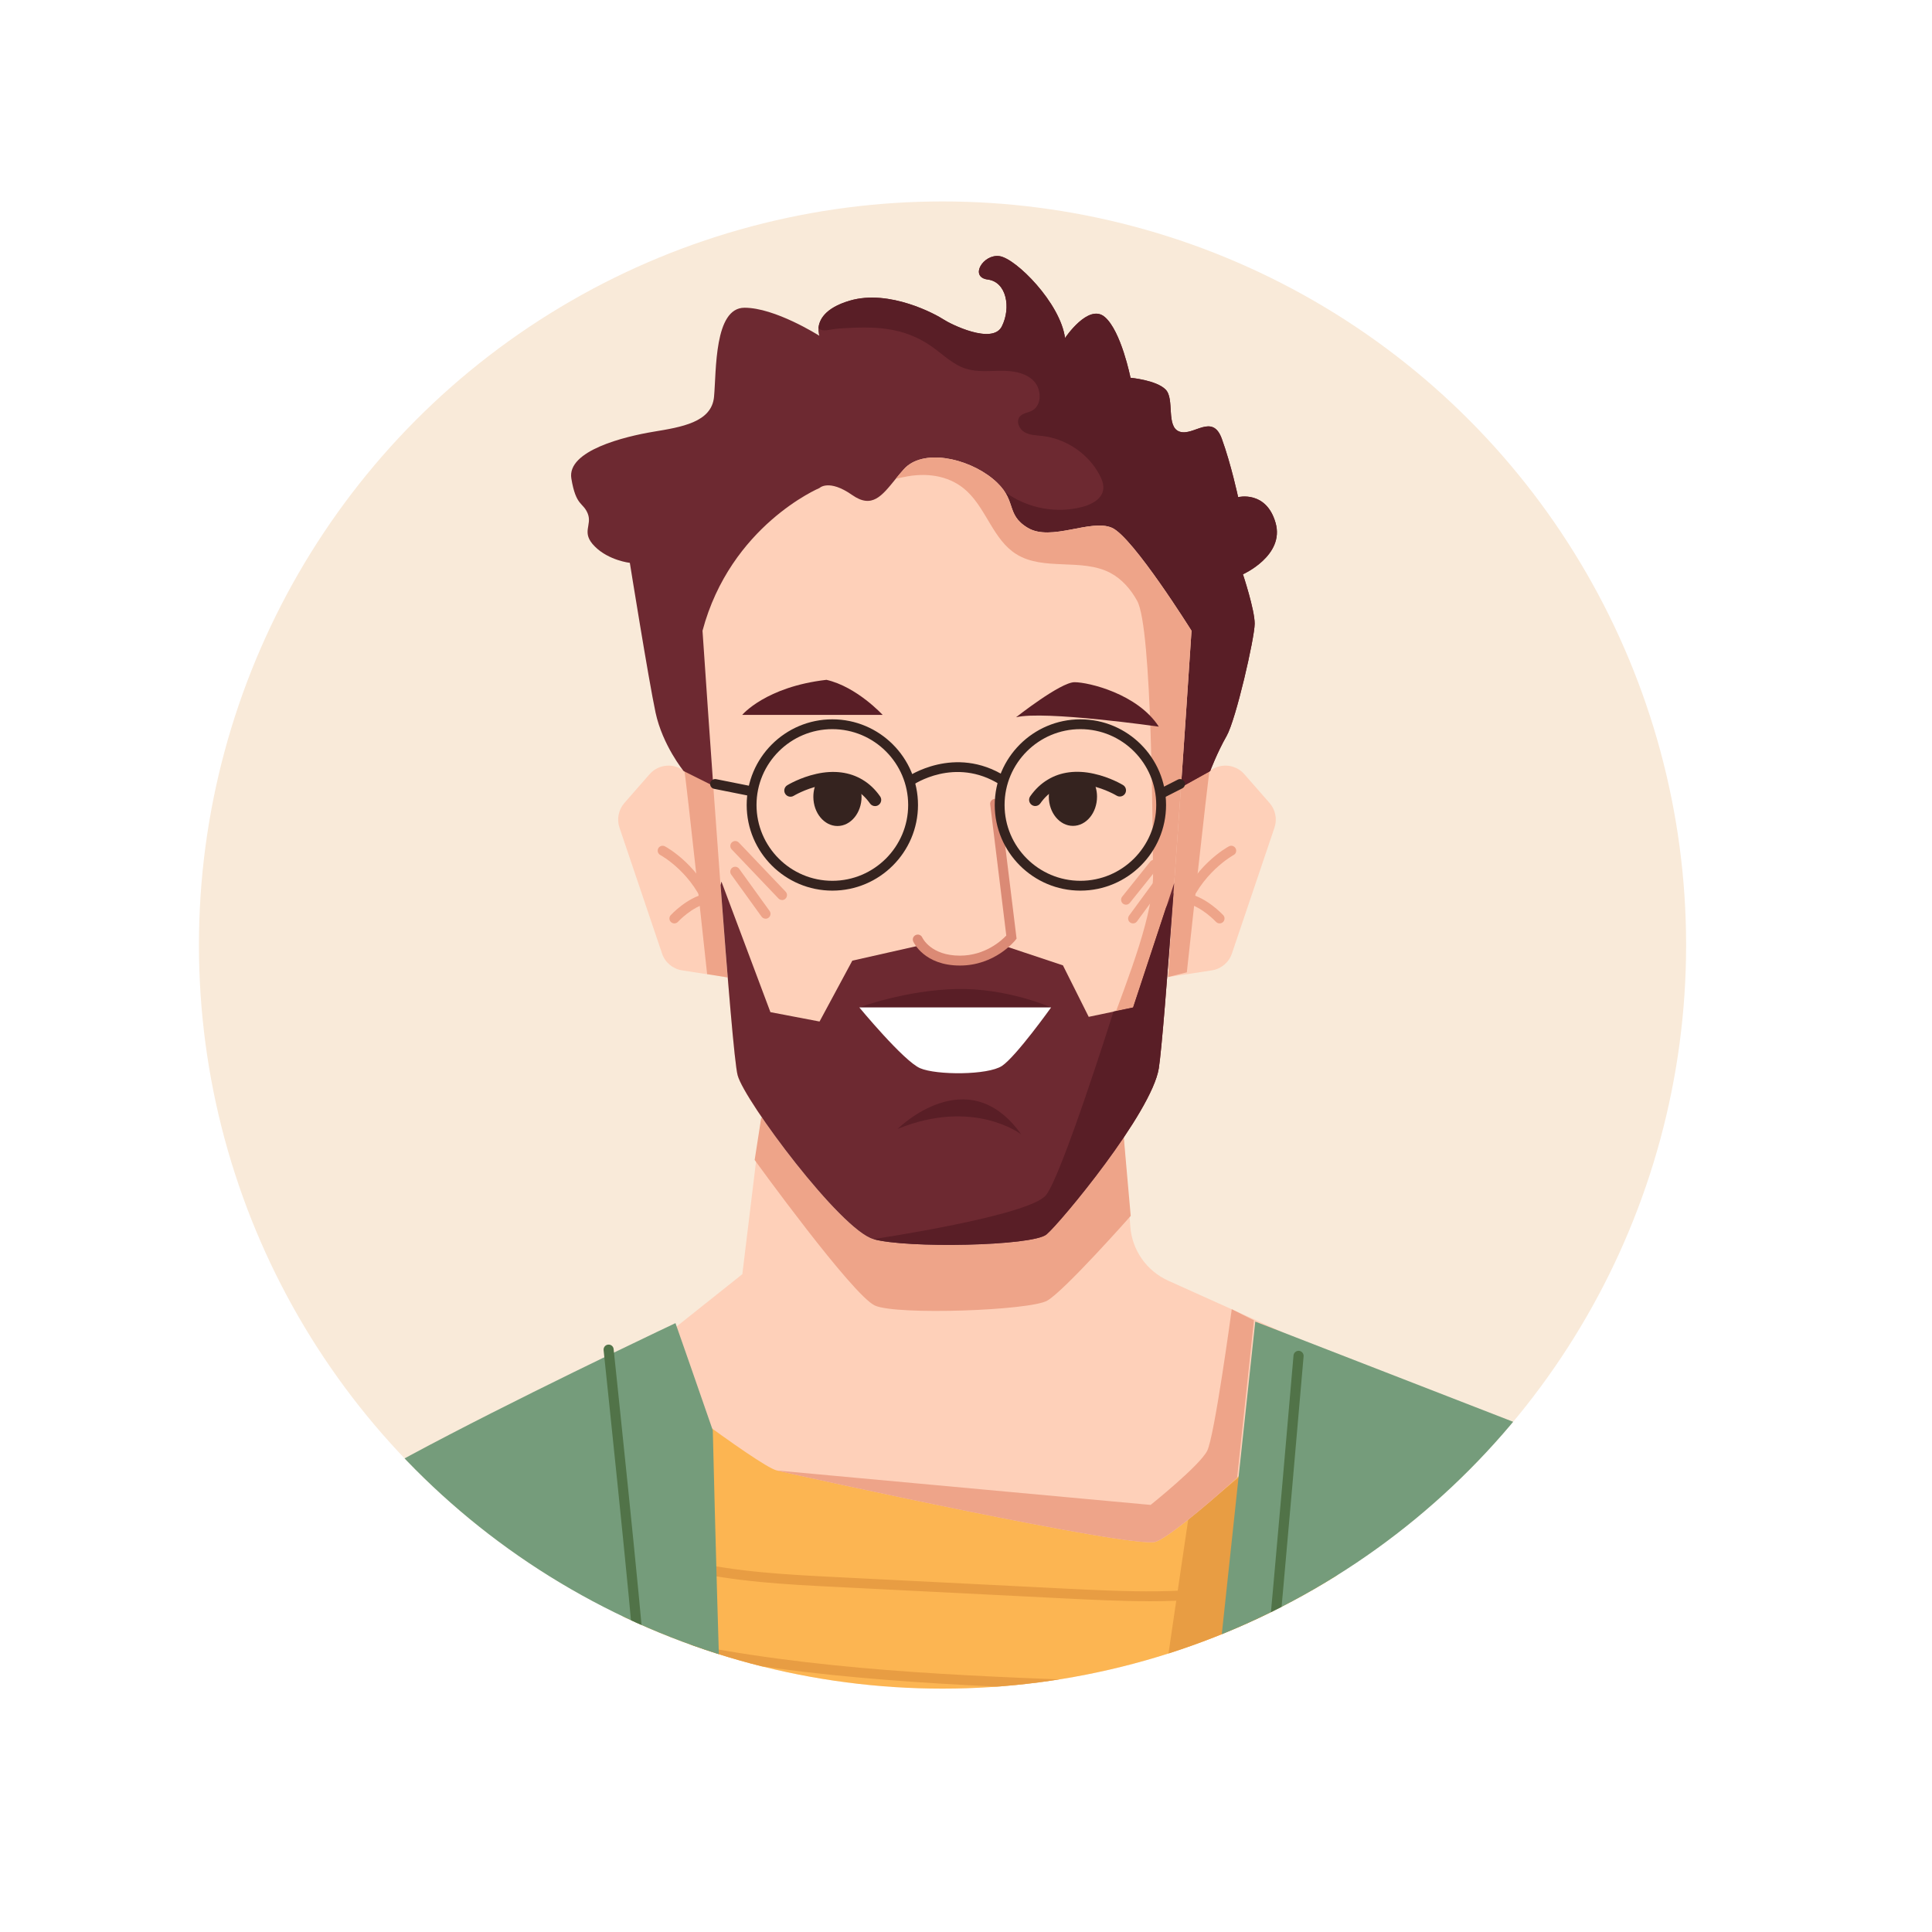<?xml version="1.0" encoding="UTF-8"?>
<svg id="Layer_2" data-name="Layer 2" xmlns="http://www.w3.org/2000/svg" xmlns:xlink="http://www.w3.org/1999/xlink" viewBox="0 0 293 293">
  <defs>
    <style>
      .cls-1 {
        fill: #517348;
      }

      .cls-2, .cls-3 {
        fill: #fff;
      }

      .cls-4 {
        fill: #f9ead9;
      }

      .cls-5 {
        clip-path: url(#clippath-1);
      }

      .cls-6 {
        fill: #759c7b;
      }

      .cls-7 {
        fill: #6d2931;
      }

      .cls-3 {
        filter: url(#drop-shadow-1);
      }

      .cls-8 {
        fill: #591e26;
      }

      .cls-9 {
        fill: #fcb552;
      }

      .cls-10 {
        fill: #eea489;
      }

      .cls-11 {
        fill: #e89d43;
      }

      .cls-12 {
        clip-path: url(#clippath);
      }

      .cls-13 {
        fill: none;
      }

      .cls-14 {
        fill: #fed0b9;
      }

      .cls-15 {
        fill: #35231f;
      }

      .cls-16 {
        fill: #db8a75;
      }
    </style>
    <filter id="drop-shadow-1" filterUnits="userSpaceOnUse">
      <feOffset dx="3" dy="3"/>
      <feGaussianBlur result="blur" stdDeviation="5"/>
      <feFlood flood-color="#000" flood-opacity=".42"/>
      <feComposite in2="blur" operator="in"/>
      <feComposite in="SourceGraphic"/>
    </filter>
    <clipPath id="clippath">
      <circle class="cls-4" cx="142.94" cy="143.32" r="112.77"/>
    </clipPath>
    <clipPath id="clippath-1">
      <path class="cls-13" d="m249.69,224.31c-4.85-1.87-14.18-6.34-14.18-6.34l-33.12,31.07,1.74-42.66-108.92.77,4,51.4s53.81,9.83,59.41,10.57c2.69.36,95.93-42.94,91.08-44.8Z"/>
    </clipPath>
  </defs>
  <g id="diverse_portrait_people_icons" data-name="diverse portrait people icons">
    <g>
      <circle class="cls-3" cx="143.45" cy="143.41" r="130.7"/>
      <g>
        <circle class="cls-4" cx="142.94" cy="143.32" r="112.77"/>
        <g class="cls-12">
          <g>
            <g>
              <path class="cls-9" d="m204.12,206.37l-1.9,46.63c-3.13,1.39-6.41,2.69-9.84,3.85-.11.04-.22.08-.32.12-2.58.87-5.25,1.67-8,2.39-2.71.72-5.51,1.34-8.39,1.88-9.51,1.78-19.9,2.54-31.16,1.83-12.53-.79-24.35-2.97-35.31-6.05-4.17-1.16-8.23-2.46-12.15-3.87-.93-.32-1.85-.67-2.77-1l.49-23.64.44-21.36,9.47-.07,85.04-.6,7.15-.06,7.26-.05Z"/>
              <g class="cls-5">
                <g>
                  <path class="cls-11" d="m174.16,242.83c-4.33,0-8.66-.22-12.92-.43l-34.43-1.73c-7.64-.38-15.53-.78-23.14-2.61-18.3-4.41-33.37-16.92-43.12-25.94l1.01-1.1c9.62,8.91,24.49,21.26,42.45,25.59,7.47,1.8,15.29,2.19,22.86,2.57l34.43,1.73c9.42.47,19.17.96,28.55-.95,12.23-2.5,23.34-9.01,34.08-15.31,10.48-6.14,21.31-12.5,33.29-15.23l.33,1.46c-11.75,2.68-22.49,8.98-32.87,15.07-10.85,6.36-22.07,12.94-34.54,15.48-5.29,1.08-10.66,1.41-16.01,1.41Z"/>
                  <path class="cls-11" d="m203.77,257.67c-2.71,0-5.41-.1-8.07-.2l-28.71-1.05c-21.58-.79-43.89-1.61-65.44-6.16-24.3-5.13-44.23-14.42-59.22-27.61l.99-1.12c14.8,13.02,34.5,22.2,58.54,27.27,21.42,4.52,43.67,5.34,65.19,6.13l28.71,1.05c6.96.26,14.16.52,21.05-1.03,8.41-1.89,15.97-6.36,23.28-10.69l30.49-18.05.76,1.28-30.49,18.05c-7.41,4.39-15.07,8.92-23.71,10.86-4.4.99-8.89,1.26-13.36,1.26Z"/>
                  <path class="cls-11" d="m136.65,272.87c-1.85,0-3.69-.01-5.54-.03-5.52-.07-11.93-.24-18.11-1.37-6.27-1.15-12.28-3.25-18.92-5.67-23.76-8.67-47.6-18.1-70.86-28.03l.59-1.37c23.24,9.91,47.05,19.33,70.79,28,6.58,2.4,12.52,4.48,18.68,5.61,6.07,1.11,12.4,1.28,17.86,1.34,28.2.35,56.58-1.97,84.35-6.88,7.77-1.37,15.97-3.03,23.31-6.73,2.92-1.47,5.73-3.29,8.45-5.05,2.88-1.86,5.85-3.78,8.99-5.33,7.43-3.66,15.63-5.17,23.56-6.64l.27,1.47c-7.83,1.45-15.93,2.94-23.17,6.51-3.06,1.51-6,3.41-8.84,5.25-2.75,1.78-5.6,3.62-8.59,5.13-7.52,3.8-15.84,5.47-23.72,6.87-26.04,4.61-52.62,6.94-79.08,6.94Z"/>
                  <path class="cls-11" d="m204.82,285.64c-.39,0-.79,0-1.18,0l-72.77-.08c-6.99,0-14.22-.01-21.24-1.37-5.61-1.08-11.06-3.03-16.33-4.91-1.28-.46-2.56-.91-3.84-1.36-22.43-7.78-46.19-12.11-69.17-16.29l.27-1.47c23.03,4.19,46.85,8.52,69.39,16.34,1.29.45,2.57.9,3.85,1.36,5.22,1.86,10.62,3.79,16.11,4.85,6.88,1.33,14.04,1.34,20.96,1.34l72.77.08c5.9,0,12,.01,17.8-1.42,5.63-1.4,10.93-4.16,16.06-6.83,1-.52,2-1.04,3-1.55,18.38-9.37,38.03-15.71,58.42-18.84l.23,1.48c-20.23,3.1-39.74,9.39-57.97,18.7-1,.51-1.99,1.03-2.99,1.55-5.2,2.71-10.58,5.51-16.39,6.95-5.58,1.38-11.36,1.47-16.98,1.47Z"/>
                  <path class="cls-11" d="m145.14,308.46c-.13,0-.26,0-.39,0-14.93-.06-29.55-3.82-43.68-7.45l-94.54-24.28.37-1.45,94.54,24.28c14.05,3.61,28.58,7.34,43.32,7.4,7.3.03,14.72-.85,21.88-1.71,7.64-.91,15.53-1.86,23.37-1.7,1.48.03,2.96.1,4.45.16,3.69.17,7.51.34,11.21-.13,5.58-.71,10.91-2.88,16.06-4.97l67.91-27.58.56,1.38-67.91,27.58c-5.24,2.13-10.66,4.33-16.44,5.07-3.82.49-7.7.31-11.46.14-1.47-.07-2.94-.13-4.41-.16-7.72-.15-15.58.79-23.16,1.69-7.09.85-14.41,1.72-21.68,1.72Z"/>
                  <path class="cls-11" d="m156.15,330.88c-16.89,0-34.08-1.72-50.06-7.92-7.74-3-15.15-7.04-22.31-10.95-8.21-4.48-16.71-9.12-25.68-12.15-16.62-5.62-34.45-5.75-51.69-5.87v-1.49c17.37.12,35.32.25,52.17,5.95,9.09,3.07,17.64,7.74,25.92,12.25,7.12,3.89,14.48,7.9,22.13,10.87,26.2,10.15,55.82,8.14,81.96,6.37,2.48-.17,5.3-.36,7.59-1.59,1.25-.67,2.32-1.62,3.44-2.63.62-.56,1.27-1.13,1.95-1.66,2.91-2.25,6.35-3.52,9.68-4.74l102.27-37.65.52,1.4-102.27,37.65c-3.22,1.19-6.55,2.41-9.28,4.52-.64.49-1.26,1.05-1.87,1.59-1.14,1.02-2.32,2.08-3.73,2.83-2.57,1.38-5.56,1.58-8.19,1.76-10.43.71-21.42,1.45-32.53,1.45Z"/>
                </g>
              </g>
              <path class="cls-11" d="m195.53,217.72l-3.47,39.26c-2.58.87-5.25,1.67-8,2.39-2.71.72-5.51,1.34-8.39,1.88,2.5-17.08,4.54-30.87,4.54-30.87l7.62-6.29,7.7-6.36Z"/>
            </g>
            <path class="cls-9" d="m234.9,231.94l.61-13.98s4.78,2.3,9.28,4.28c-2.67,2.91-5.97,6.23-9.89,9.7Z"/>
            <g>
              <path class="cls-14" d="m177.15,148.18l6.64-1.02c1.41-.22,2.59-1.2,3.04-2.56l6.45-19.08c.44-1.29.15-2.72-.75-3.75l-3.81-4.35c-1.15-1.32-3.05-1.69-4.62-.89l-5.22,2.65-1.75,28.99Z"/>
              <path class="cls-10" d="m183.44,116.89c-.26,1.12-3.45,30.57-3.45,30.57l-2.84.71,1.77-29.1,4.52-2.18Z"/>
              <path class="cls-10" d="m179.28,138.98c-.08,0-.16-.01-.24-.04-.39-.13-.6-.55-.47-.94,2.2-6.59,7.58-9.53,7.81-9.65.36-.19.81-.06,1.01.31.19.36.06.82-.31,1.01-.05.03-5.09,2.79-7.1,8.81-.1.31-.4.51-.71.51Z"/>
              <path class="cls-10" d="m184.96,140.04c-.2,0-.4-.08-.55-.24-.02-.02-2.18-2.33-4.48-2.8-.4-.08-.66-.48-.58-.88.08-.4.48-.66.88-.58,2.78.57,5.18,3.14,5.28,3.25.28.3.26.77-.04,1.05-.14.13-.33.2-.51.2Z"/>
            </g>
            <g>
              <path class="cls-14" d="m110.36,148.24l-6.92-1.08c-1.41-.22-2.59-1.2-3.04-2.56l-6.45-19.08c-.44-1.29-.15-2.72.75-3.75l3.81-4.35c1.15-1.32,3.05-1.69,4.62-.89l5.22,2.65,2.03,29.05Z"/>
              <path class="cls-10" d="m103.79,116.89c.26,1.12,3.45,30.84,3.45,30.84l3.12.5-2.05-29.16-4.52-2.18Z"/>
              <path class="cls-10" d="m107.95,138.98c-.31,0-.6-.2-.71-.51-2.01-6.04-7.05-8.78-7.1-8.8-.36-.19-.5-.65-.31-1.01.19-.36.65-.5,1.01-.31.23.12,5.61,3.06,7.81,9.65.13.39-.08.81-.47.94-.08.03-.16.04-.24.04Z"/>
              <path class="cls-10" d="m102.27,140.04c-.18,0-.36-.07-.51-.2-.3-.28-.32-.75-.04-1.05.1-.11,2.5-2.68,5.28-3.25.4-.08.8.18.88.58.08.4-.18.8-.58.88-2.31.47-4.46,2.77-4.48,2.8-.15.16-.35.24-.55.24Z"/>
            </g>
            <g>
              <path class="cls-14" d="m204.13,206.37c-1.59,3.38-9.36,11.27-16.5,17.72-5.6,5.07-10.82,9.26-12.38,9.73-3.52,1.06-53.87-9.95-57.39-10.8l-.07-.02c-2.84-.71-22.6-15.92-22.6-15.92l17.39-13.84,2.88-23.68,54.61-1.87,1.35,18.33c.26,3.57,2.47,6.72,5.74,8.2l9.66,4.35.44.2,16.88,7.6Z"/>
              <path class="cls-10" d="m114.45,175.92s14.89,20.59,18.25,22.08c3.36,1.49,23.51.75,26.12-.75,2.61-1.49,12.66-12.85,12.66-12.85l-1.47-16.63-54.57,1.78-.99,6.36Z"/>
              <path class="cls-10" d="m190.17,200.24l-2.55,23.86c-5.6,5.07-10.82,9.26-12.38,9.73-3.52,1.06-53.87-9.95-57.39-10.8l-.07-.02,56.72,5.22s7.46-5.97,8.58-8.21c1.1-2.19,3.62-20.71,3.72-21.45,0-.01,0-.02,0-.02l.44.22,2.93,1.47Z"/>
            </g>
            <g>
              <path class="cls-7" d="m188.51,87.13s1.77,5.32,1.77,7.45-2.84,14.55-4.26,17.04c-1.42,2.48-2.49,5.32-2.49,5.32l-12.11,6.73-25.67,14.26-42.07-20.99s-3.19-3.9-4.26-8.87c-1.06-4.97-3.9-22.71-3.9-22.71,0,0-3.19-.35-5.32-2.49-2.13-2.13-.35-3.19-1.06-4.97-.71-1.77-1.78-1.06-2.49-5.32-.71-4.26,8.16-6.39,12.42-7.1,4.26-.71,8.87-1.42,9.22-5.32.36-3.9,0-13.49,4.62-13.49s11.15,4.13,11.35,4.25c-.01-.05-.18-.49-.13-1.13.08-1.19.89-3.06,4.75-4.19,6.03-1.78,13.13,2.13,14.19,2.84,1.06.71,7.45,3.9,8.87,1.06,1.42-2.84.71-6.74-2.13-7.1s-.71-3.9,1.77-3.55c2.49.35,9.23,7.1,9.94,12.42,0,0,3.55-5.32,6.03-3.19,2.49,2.13,3.9,9.22,3.9,9.22,0,0,3.91.35,5.32,1.78,1.42,1.42,0,5.68,2.13,6.39,2.13.71,4.97-2.84,6.39,1.06,1.42,3.9,2.48,8.87,2.48,8.87,0,0,4.26-1.07,5.68,3.9,1.42,4.97-4.97,7.81-4.97,7.81Z"/>
              <path class="cls-8" d="m188.51,87.13s1.77,5.32,1.77,7.45-2.84,14.55-4.26,17.04c-1.42,2.48-2.49,5.32-2.49,5.32l-12.11,6.73c-.11-.43-.19-.85-.27-1.27-.74-4.03-1.32-8.1-1.75-12.18-.38-3.61-.65-7.28-1.77-10.74-2.58-8-9.33-13.89-16.19-18.74-1.35-.96-2.8-1.99-3.34-3.56-.54-1.57.45-3.72,2.1-3.66.87.03,1.6.65,2.3,1.16,3.32,2.42,7.75,3.25,11.71,2.18,1.37-.37,2.87-1.17,3.1-2.58.12-.76-.18-1.53-.53-2.21-1.7-3.24-5.06-5.53-8.69-5.95-.93-.11-1.91-.11-2.72-.58-.81-.47-1.31-1.63-.72-2.35.43-.53,1.22-.58,1.84-.9,1.57-.81,1.5-3.31.24-4.56-1.26-1.25-3.18-1.51-4.96-1.5-1.77.01-3.59.22-5.28-.31-1.91-.6-3.39-2.08-5.02-3.25-4.43-3.18-8.9-3.19-14.05-2.86-1.76.11-2.53.62-3.29-.03.08-1.19.89-3.06,4.75-4.19,6.03-1.78,13.13,2.13,14.19,2.84,1.06.71,7.45,3.9,8.87,1.06,1.42-2.84.71-6.74-2.13-7.1s-.71-3.9,1.77-3.55c2.49.35,9.23,7.1,9.94,12.42,0,0,3.55-5.32,6.03-3.19,2.49,2.13,3.9,9.22,3.9,9.22,0,0,3.91.35,5.32,1.78,1.42,1.42,0,5.68,2.13,6.39,2.13.71,4.97-2.84,6.39,1.06,1.42,3.9,2.48,8.87,2.48,8.87,0,0,4.26-1.07,5.68,3.9,1.42,4.97-4.97,7.81-4.97,7.81Z"/>
              <path class="cls-14" d="m180.7,95.65s-1.31,20.05-2.62,38.21c-.05.72-.1,1.43-.16,2.14-.89,12.32-1.76,23.34-2.19,26.02-1.07,6.74-14.91,23.42-17.03,25.2-2.13,1.78-21.3,2.13-26.26.71-4.97-1.42-19.52-20.94-20.58-24.84-.47-1.7-1.53-14.7-2.59-28.84-1.37-18.34-2.73-38.59-2.73-38.59,4.26-15.97,17.74-21.65,17.74-21.65,0,0,1.42-1.42,4.97,1.07,3.01,2.1,4.49.13,6.6-2.47.38-.47.78-.95,1.21-1.43,2.84-3.19,9.58-1.77,13.49,1.42,3.9,3.19,1.78,5.32,5.32,7.45,3.55,2.13,9.58-1.42,12.78,0,3.19,1.42,12.06,15.62,12.06,15.62Z"/>
              <path class="cls-10" d="m180.7,95.65s-1.31,20.05-2.62,38.21c-.05.72-.1,1.43-.16,2.14-.86,6.47-1.85,12.93-2.97,19.37-1.76,0-5.4,1.96-7.17,1.97,3.73-10.08,7.19-18.78,7.09-25-.09-5.82-.12-37.08-2.41-41.21-.96-1.75-2.32-3.32-4.08-4.25-4.34-2.28-10.12-.24-14.27-2.85-3.41-2.14-4.47-6.65-7.37-9.44-2.46-2.37-5.81-2.91-9.05-2.36-.69.12-1.31.26-1.85.38.38-.47.78-.95,1.21-1.43,2.84-3.19,9.58-1.77,13.49,1.42,3.9,3.19,1.78,5.32,5.32,7.45,3.55,2.13,9.58-1.42,12.78,0,3.19,1.42,12.06,15.62,12.06,15.62Z"/>
              <path class="cls-7" d="m178.08,133.85c-.04.52-.07,1.04-.11,1.55-.91,12.55-1.8,23.89-2.23,26.61-1.07,6.74-14.91,23.42-17.03,25.2-2.13,1.78-21.3,2.13-26.26.71-4.97-1.42-19.52-20.94-20.58-24.84-.47-1.7-1.53-14.7-2.59-28.84l.13-.54,7.43,19.8,7.45,1.42,4.97-9.23,10.41-2.35h12.33l9.2,3.06,3.91,7.81,3.77-.79,2.97-.62,4.99-15.13,1.25-3.8Z"/>
              <path class="cls-14" d="m150.89,121.91l2.48,20.23s-2.84,3.55-7.81,3.55-6.39-3.19-6.39-3.19l11.71-20.58Z"/>
              <path class="cls-16" d="m145.57,146.43c-5.39,0-7-3.49-7.07-3.64-.17-.38,0-.82.38-.99.38-.17.82,0,.99.38.05.11,1.33,2.75,5.71,2.75,3.85,0,6.33-2.31,7.03-3.05l-2.44-19.89c-.05-.41.24-.78.65-.83.41-.05.78.24.83.65l2.52,20.54-.2.25c-.13.16-3.12,3.83-8.39,3.83Z"/>
              <path class="cls-8" d="m133.86,108.42s-3.9-4.26-8.52-5.32c-9.23,1.06-12.78,5.32-12.78,5.32h21.29Z"/>
              <path class="cls-15" d="m126.23,135.07c-7.16,0-12.99-5.83-12.99-12.99s5.83-12.99,12.99-12.99,12.99,5.83,12.99,12.99-5.83,12.99-12.99,12.99Zm0-24.49c-6.34,0-11.5,5.16-11.5,11.5s5.16,11.5,11.5,11.5,11.5-5.16,11.5-11.5-5.16-11.5-11.5-11.5Z"/>
              <path class="cls-15" d="m163.85,135.07c-7.16,0-12.99-5.83-12.99-12.99s5.83-12.99,12.99-12.99,12.99,5.83,12.99,12.99-5.83,12.99-12.99,12.99Zm0-24.49c-6.34,0-11.5,5.16-11.5,11.5s5.16,11.5,11.5,11.5,11.5-5.16,11.5-11.5-5.16-11.5-11.5-11.5Z"/>
              <path class="cls-15" d="m138.02,119.2c-.23,0-.47-.11-.61-.32-.24-.34-.16-.8.18-1.04.07-.05,7.18-4.94,14.85-.12.35.22.45.68.23,1.03-.22.35-.68.45-1.03.23-6.84-4.3-13.14.03-13.2.08-.13.09-.28.14-.43.14Z"/>
              <path class="cls-10" d="m170.77,137.2c-.16,0-.33-.05-.47-.16-.32-.26-.37-.73-.12-1.05l4.26-5.32c.26-.32.73-.37,1.05-.12.32.26.37.73.12,1.05l-4.26,5.32c-.15.18-.36.28-.58.28Z"/>
              <path class="cls-10" d="m171.83,140.04c-.15,0-.31-.05-.44-.14-.33-.24-.4-.71-.16-1.04l3.9-5.32c.24-.33.71-.4,1.04-.16.33.24.4.71.16,1.04l-3.9,5.32c-.15.2-.37.3-.6.3Z"/>
              <path class="cls-10" d="m116.11,139.33c-.23,0-.46-.11-.61-.31l-4.61-6.39c-.24-.33-.17-.8.17-1.04.33-.24.8-.17,1.04.17l4.61,6.39c.24.33.17.8-.17,1.04-.13.1-.29.14-.44.14Z"/>
              <path class="cls-10" d="m118.6,136.49c-.2,0-.39-.08-.54-.23l-7.1-7.45c-.28-.3-.27-.77.03-1.06.3-.28.77-.27,1.06.03l7.1,7.45c.28.3.27.77-.03,1.06-.14.14-.33.21-.51.21Z"/>
              <path class="cls-8" d="m154.09,108.78s6.74-5.32,8.87-5.32,9.58,1.77,12.78,6.74c0,0-17.39-2.48-21.65-1.42Z"/>
              <path class="cls-15" d="m114.05,120.76s-.1,0-.15-.01l-5.6-1.12c-.4-.08-.67-.47-.59-.88.08-.4.48-.66.88-.59l5.6,1.12c.4.08.67.47.59.88-.07.35-.38.6-.73.6Z"/>
              <path class="cls-15" d="m176.2,121.05c-.27,0-.53-.15-.67-.41-.19-.37-.04-.82.33-1l2.77-1.41c.37-.19.82-.04,1,.33.19.37.04.82-.33,1l-2.77,1.41c-.11.05-.22.08-.34.08Z"/>
              <path class="cls-8" d="m177.97,135.4c-.91,12.55-1.8,23.89-2.23,26.61-1.07,6.74-14.91,23.42-17.03,25.2-2.13,1.78-21.3,2.13-26.26.71,0,0,23.73-3.52,26.2-6.69,2.38-3.06,9.65-26.03,10.22-27.82l2.97-.62,4.99-15.13,1.14-2.25Z"/>
              <path class="cls-8" d="m130.31,152.78s7.08-2.63,14.78-2.79c7.7-.16,14.32,2.79,14.32,2.79h-29.1Z"/>
              <path class="cls-2" d="m130.31,152.78h29.1s-5.32,7.45-7.45,8.87c-2.13,1.42-9.94,1.42-12.42.35-2.48-1.06-9.23-9.23-9.23-9.23Z"/>
              <path class="cls-8" d="m136.13,171.21s10.61-10.61,18.74.82c0,0-7.19-5.54-18.74-.82Z"/>
              <path class="cls-15" d="m132.71,122.25c-.3,0-.59-.14-.77-.4-.6-.85-1.3-1.52-2.08-1.98-1.55-.94-3.43-1.17-5.63-.68-2.17.48-3.84,1.49-3.86,1.5-.44.27-1.02.13-1.29-.31-.27-.44-.13-1.02.31-1.29.08-.05,1.94-1.18,4.43-1.73,2.64-.59,5.06-.28,7,.9,1,.59,1.9,1.44,2.65,2.51.3.42.2,1.01-.23,1.31-.16.12-.35.17-.54.17Z"/>
              <path class="cls-15" d="m130.66,120.84c0,2.44-1.64,4.43-3.65,4.43s-3.66-1.98-3.66-4.43c0-.95.25-1.84.68-2.56,1.92-.43,4.25-.47,6.31.79.2.54.32,1.14.32,1.77Z"/>
              <path class="cls-15" d="m157.01,122.24c-.19,0-.38-.06-.54-.17-.42-.3-.53-.88-.23-1.31.75-1.07,1.65-1.92,2.66-2.52,1.93-1.18,4.35-1.49,6.99-.9,2.48.54,4.35,1.67,4.43,1.72.44.27.58.85.31,1.29-.27.44-.85.58-1.29.31-.02-.01-1.69-1.02-3.86-1.49-2.19-.49-4.08-.26-5.62.68-.79.47-1.49,1.14-2.09,1.99-.18.26-.47.4-.77.4Z"/>
              <path class="cls-15" d="m159.06,120.82c0,2.44,1.64,4.43,3.66,4.43s3.65-1.99,3.65-4.43c0-.95-.26-1.84-.69-2.56-1.93-.43-4.25-.46-6.31.79-.2.54-.32,1.14-.31,1.77Z"/>
            </g>
            <g>
              <path class="cls-6" d="m94.27,252.14c-18.12-6.8-33.34-15.68-44.95-23.75,6.5-4.93,29.55-16.37,43.06-22.91,5.95-2.88,10.06-4.82,10.06-4.82l2.24,6.41,3.42,9.85s.45,19.12,1.1,40.09c-4.17-1.16-8.23-2.46-12.15-3.87-.93-.32-1.85-.67-2.77-1Z"/>
              <path class="cls-1" d="m97.01,253.05c-.4,0-.74-.31-.76-.72-.46-7.44-4.67-47.17-4.71-47.57-.04-.42.26-.8.68-.84.43-.05.8.26.84.68.04.4,4.25,40.17,4.72,47.64.03.42-.29.79-.72.81-.02,0-.03,0-.05,0Z"/>
            </g>
            <g>
              <path class="cls-6" d="m235.51,217.97l-.61,13.98c-8.17,7.21-19.06,15.03-32.68,21.06-3.13,1.39-6.41,2.69-9.84,3.85-.11.04-.22.08-.32.12-2.58.87-5.25,1.67-8,2.39,1.33-12.5,2.67-25.03,3.77-35.29.78-7.27,1.43-13.4,1.89-17.6.41-3.83.65-6.05.65-6.05l45.15,17.54Z"/>
              <path class="cls-1" d="m192.38,257.62s-.05,0-.07,0c-.42-.04-.73-.41-.69-.83,1.71-18.23,4.46-50.11,4.48-50.43l.07-.8c.04-.42.41-.73.83-.7.42.04.73.41.7.83l-.07.8c-.03.31-2.77,32.2-4.48,50.44-.04.4-.37.69-.76.69Z"/>
            </g>
          </g>
        </g>
      </g>
    </g>
  </g>
</svg>